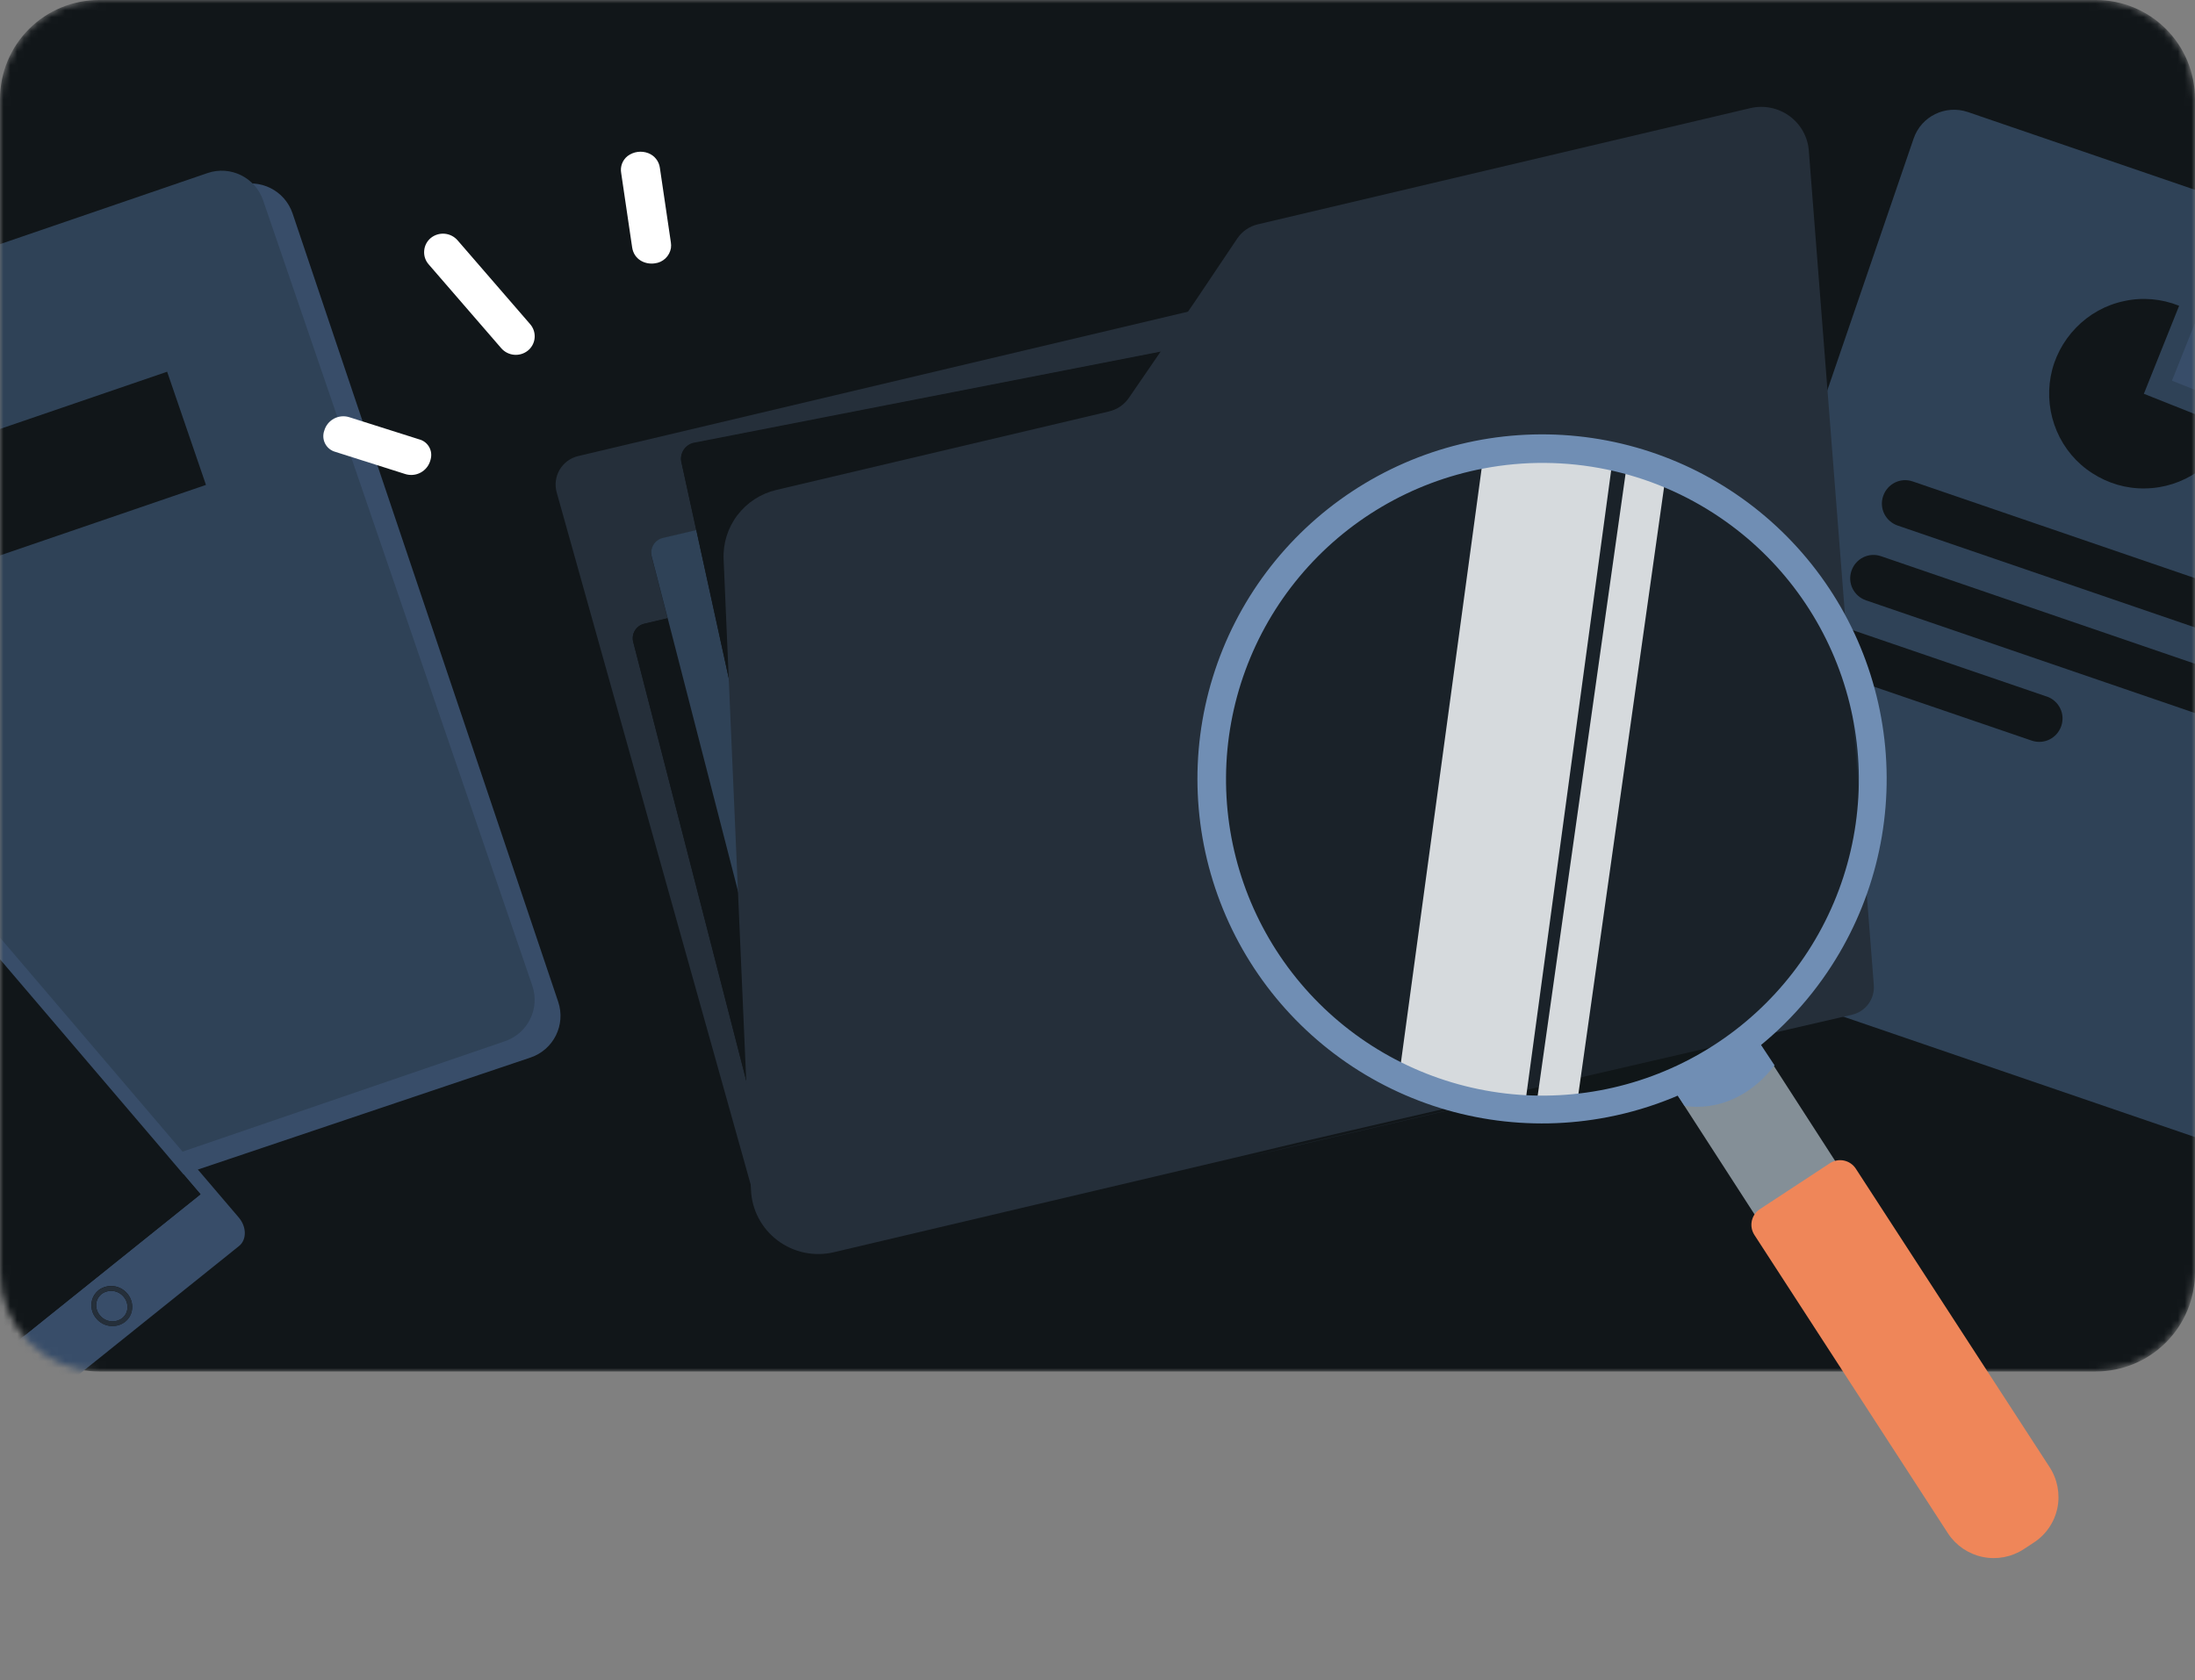 <svg width="320" height="245" viewBox="0 0 320 245" fill="none" xmlns="http://www.w3.org/2000/svg">
<rect x="0" y="0" width="320" height="245" fill="#808080" stroke="none"/>
<mask id="mask0_4525_145110" style="mask-type:alpha" maskUnits="userSpaceOnUse" x="0" y="0" width="320" height="200">
<path d="M305.547 6.15619e-06H14.453C12.556 -0.002 10.677 0.37 8.923 1.095C7.17 1.82 5.576 2.884 4.234 4.225C2.892 5.566 1.827 7.158 1.1 8.911C0.374 10.664 -8.08861e-07 12.543 0 14.44V185.547C0 189.38 1.523 193.056 4.233 195.767C6.944 198.477 10.62 200 14.453 200H305.547C309.38 200 313.056 198.477 315.767 195.767C318.477 193.056 320 189.38 320 185.547V14.44C320 12.543 319.626 10.664 318.9 8.911C318.173 7.158 317.108 5.566 315.766 4.225C314.424 2.884 312.83 1.82 311.077 1.095C309.323 0.37 307.444 -0.002 305.547 6.15619e-06V6.15619e-06Z" fill="#EBF8FF"/>
</mask>
<g mask="url(#mask0_4525_145110)">
<path d="M305.547 6.15619e-06H14.453C12.556 -0.002 10.677 0.37 8.923 1.095C7.17 1.82 5.576 2.884 4.234 4.225C2.892 5.566 1.827 7.158 1.1 8.911C0.374 10.664 -8.08861e-07 12.543 0 14.44V185.547C0 189.38 1.523 193.056 4.233 195.767C6.944 198.477 10.62 200 14.453 200H305.547C309.38 200 313.056 198.477 315.767 195.767C318.477 193.056 320 189.38 320 185.547V14.44C320 12.543 319.626 10.664 318.9 8.911C318.173 7.158 317.108 5.566 315.766 4.225C314.424 2.884 312.83 1.82 311.077 1.095C309.323 0.37 307.444 -0.002 305.547 6.15619e-06V6.15619e-06Z" fill="#111619"/>
<path d="M-1.677 180.836L77.346 154.219C80.716 153.075 82.497 149.449 81.384 146.11L42.652 31.122C41.507 27.751 37.882 25.97 34.543 27.083L-44.48 53.731C-47.851 54.876 -49.632 58.501 -48.519 61.84L-9.786 176.829C-8.641 180.2 -5.016 181.981 -1.677 180.868V180.836Z" fill="#384D69"/>
<path d="M-5.08 178.801L73.625 151.835C76.964 150.69 78.745 147.065 77.6 143.726L38.359 29.214C37.214 25.875 33.589 24.094 30.25 25.239L-48.455 52.205C-51.794 53.35 -53.575 56.975 -52.43 60.314L-13.221 174.826C-12.076 178.165 -8.451 179.946 -5.112 178.801H-5.08Z" fill="#2F4257"/>
<path d="M24.367 54.208L-21.966 70.076L-16.306 86.581L30.027 70.713L24.367 54.208Z" fill="#111619"/>
<path d="M363.766 42.673L286.89 16.339C283.625 15.23 280.083 16.955 278.974 20.22L240.659 132.054C239.55 135.319 241.275 138.861 244.54 139.97L321.416 166.304C324.681 167.413 328.223 165.688 329.332 162.423L367.647 50.588C368.756 47.324 367.031 43.782 363.766 42.673Z" fill="#2F4257"/>
<path d="M317.659 44.582C315.133 43.566 312.33 43.319 309.681 43.904C307.002 44.459 304.569 45.814 302.659 47.785C300.749 49.756 299.456 52.22 298.963 54.9C298.47 57.58 298.778 60.352 299.856 62.877C300.934 65.403 302.721 67.528 305.031 69.006C307.31 70.485 309.989 71.286 312.731 71.224C315.472 71.193 318.121 70.331 320.369 68.791C322.617 67.251 324.373 65.064 325.389 62.538L312.546 57.426L317.689 44.582H317.659Z" fill="#111619"/>
<path d="M321.755 42.703L316.642 55.516L329.455 60.629C330.133 58.935 330.472 57.149 330.441 55.331C330.441 53.514 330.04 51.728 329.332 50.065C328.624 48.401 327.576 46.892 326.283 45.629C324.989 44.367 323.449 43.381 321.755 42.703Z" fill="#384D69"/>
<path d="M332.412 88.565L278.851 70.208C277.064 69.592 275.155 70.547 274.539 72.333C273.923 74.12 274.877 76.029 276.664 76.645L330.225 95.002C332.011 95.618 333.921 94.663 334.537 92.877C335.153 91.091 334.198 89.181 332.412 88.565Z" fill="#111619"/>
<path d="M327.792 99.468L274.231 81.112C272.444 80.496 270.535 81.45 269.919 83.237C269.303 85.023 270.257 86.933 272.044 87.549L325.605 105.905C327.391 106.521 329.332 105.567 329.917 103.78C330.533 101.994 329.578 100.084 327.792 99.468Z" fill="#111619"/>
<path d="M298.347 101.563L269.826 91.799C268.04 91.183 266.1 92.138 265.514 93.924C264.898 95.711 265.853 97.62 267.64 98.236L296.191 108C297.978 108.616 299.887 107.661 300.503 105.875C301.119 104.088 300.164 102.179 298.378 101.563H298.347Z" fill="#111619"/>
<path d="M189.791 166.858L180.747 168.997L227.751 158.062L212.588 161.562L189.791 166.858Z" fill="#252F3A"/>
<path d="M111.08 173.724L110.705 165.048L92.317 93.632C92.243 93.352 92.226 93.06 92.267 92.773C92.309 92.487 92.407 92.211 92.556 91.963C92.706 91.715 92.904 91.499 93.138 91.328C93.373 91.158 93.639 91.036 93.922 90.969L97.326 90.161L95.002 81.186C94.93 80.904 94.915 80.611 94.958 80.323C95.001 80.035 95.101 79.759 95.251 79.51C95.402 79.261 95.601 79.044 95.836 78.872C96.071 78.7 96.338 78.576 96.621 78.508L101.511 77.356L99.306 67.273C99.264 66.964 99.284 66.649 99.365 66.347C99.446 66.045 99.585 65.762 99.777 65.515C99.968 65.267 100.206 65.06 100.478 64.905C100.75 64.749 101.05 64.65 101.361 64.611L171.088 50.968L175.167 44.984L84.278 66.511C83.719 66.644 83.193 66.889 82.731 67.23C82.269 67.572 81.88 68.002 81.589 68.497C81.298 68.991 81.11 69.539 81.036 70.108C80.962 70.677 81.003 71.254 81.158 71.806L109.895 174.367C110.635 177 112.302 179.278 114.589 180.785C113.536 179.923 112.679 178.848 112.074 177.631C111.469 176.413 111.13 175.082 111.08 173.724V173.724Z" fill="#252F3A"/>
<path d="M93.922 90.954C93.639 91.021 93.373 91.143 93.138 91.314C92.904 91.484 92.706 91.7 92.556 91.948C92.407 92.196 92.309 92.472 92.267 92.758C92.226 93.045 92.243 93.337 92.317 93.617L110.72 165.033L109.52 137.433L97.341 90.147L93.922 90.954Z" fill="#111619"/>
<path d="M101.511 77.296L96.621 78.448C96.338 78.516 96.071 78.64 95.836 78.812C95.601 78.984 95.402 79.201 95.251 79.45C95.101 79.699 95.001 79.975 94.958 80.263C94.915 80.551 94.93 80.844 95.002 81.126L97.326 90.101L109.505 137.388L108.23 107.963L101.511 77.296Z" fill="#2F4257"/>
<path d="M99.306 67.214L101.511 77.296L108.23 108.007L107.135 82.412C107.031 80.12 107.732 77.862 109.117 76.03C110.503 74.198 112.486 72.905 114.724 72.374L162.629 61.02C163.817 60.75 164.857 60.038 165.538 59.031L171.088 50.908L101.361 64.521C101.047 64.559 100.744 64.66 100.47 64.817C100.196 64.974 99.956 65.184 99.765 65.435C99.573 65.686 99.434 65.973 99.355 66.278C99.276 66.584 99.26 66.902 99.306 67.214Z" fill="#111619"/>
<path d="M255.145 15.775L183.347 32.72C182.148 33.009 181.099 33.728 180.402 34.74L174.332 43.785L170.204 49.816L164.589 58.002C163.899 59.017 162.847 59.734 161.645 60.007L113.172 71.449C110.907 71.984 108.901 73.287 107.499 75.133C106.097 76.98 105.388 79.255 105.493 81.565L106.601 107.359L107.891 137.013L109.105 164.828L109.485 173.571C109.551 175.002 109.934 176.4 110.606 177.667C111.278 178.934 112.223 180.039 113.373 180.902C114.524 181.766 115.851 182.367 117.261 182.663C118.672 182.96 120.131 182.944 121.534 182.617L179.962 168.838L189.068 166.667L212.136 161.33L227.464 157.802L269.957 147.988C270.932 147.77 271.795 147.208 272.386 146.408C272.977 145.607 273.257 144.621 273.174 143.631L263.704 22.016C263.635 21.015 263.347 20.04 262.859 19.16C262.372 18.28 261.697 17.517 260.883 16.922C260.068 16.328 259.132 15.918 258.141 15.72C257.15 15.521 256.128 15.54 255.145 15.775V15.775Z" fill="#252F3A"/>
<path d="M91.488 22.759C91.127 23.046 90.85 23.425 90.685 23.856C90.521 24.287 90.477 24.754 90.556 25.209L92.157 36.067C92.421 37.863 94.047 38.611 95.455 38.404C96.034 38.34 96.577 38.09 97.001 37.691C97.426 37.292 97.71 36.766 97.811 36.192C97.851 35.914 97.849 35.63 97.804 35.352L96.203 24.494C96.143 24.016 95.954 23.563 95.657 23.184C95.361 22.804 94.967 22.512 94.518 22.338C94.019 22.144 93.479 22.081 92.948 22.155C92.418 22.229 91.915 22.436 91.488 22.759V22.759Z" fill="white"/>
<path d="M47.28 62.781C47.166 63.09 47.118 63.421 47.138 63.75C47.159 64.08 47.248 64.401 47.4 64.694C47.552 64.987 47.763 65.246 48.02 65.453C48.278 65.659 48.575 65.81 48.894 65.896L59.084 69.13C59.451 69.245 59.837 69.286 60.22 69.25C60.603 69.215 60.974 69.103 61.314 68.922C61.653 68.741 61.952 68.494 62.195 68.196C62.438 67.898 62.618 67.554 62.727 67.185C62.776 67.034 62.812 66.88 62.836 66.723C62.932 66.145 62.808 65.552 62.488 65.061C62.168 64.57 61.676 64.216 61.109 64.07L50.922 60.84C50.556 60.724 50.17 60.683 49.787 60.718C49.405 60.753 49.033 60.864 48.694 61.045C48.355 61.226 48.055 61.472 47.812 61.77C47.569 62.069 47.388 62.412 47.28 62.781V62.781Z" fill="white"/>
<path d="M61.84 36.559C61.808 36.919 61.849 37.281 61.962 37.623C62.074 37.966 62.255 38.282 62.494 38.553L73.081 50.787C73.559 51.333 74.23 51.673 74.953 51.737C75.676 51.8 76.395 51.581 76.96 51.126C77.483 50.702 77.827 50.097 77.924 49.431C77.98 49.047 77.952 48.656 77.843 48.283C77.733 47.911 77.545 47.567 77.29 47.274L66.703 35.039C66.223 34.49 65.548 34.148 64.821 34.086C64.094 34.023 63.371 34.245 62.804 34.704C62.527 34.933 62.299 35.215 62.133 35.533C61.967 35.852 61.868 36.201 61.84 36.559V36.559Z" fill="white"/>
<path d="M17.817 192.223C18.032 192.051 18.211 191.837 18.343 191.595C18.474 191.352 18.554 191.085 18.58 190.81C18.606 190.503 18.57 190.194 18.474 189.902C18.378 189.609 18.224 189.339 18.021 189.107C17.637 188.639 17.086 188.337 16.485 188.265C15.883 188.193 15.277 188.355 14.792 188.718C14.632 188.848 14.491 189 14.375 189.171C14.178 189.458 14.059 189.792 14.029 190.139C14.002 190.445 14.037 190.755 14.133 191.047C14.229 191.34 14.383 191.61 14.587 191.842C14.973 192.309 15.524 192.609 16.125 192.68C16.727 192.751 17.333 192.587 17.817 192.223V192.223Z" fill="#384D69"/>
<path d="M34.785 177.518L-15.689 118.338C-16.869 116.925 -18.77 116.593 -19.929 117.526L-22.155 119.313L-50.94 142.413C-52.106 143.346 -52.226 145.063 -51.046 146.448L-0.565 205.628C-0.022 206.28 0.725 206.73 1.555 206.907L1.152 206.716C1.6 206.938 2.101 207.032 2.599 206.99C3.097 206.948 3.575 206.77 3.979 206.476L7.025 204.031L34.827 181.723C35.986 180.818 35.986 178.903 34.785 177.518ZM-47.067 147.607L-15.216 122.048L29.23 174.155L-2.622 199.714L-47.067 147.607ZM-29.3 130.4L-35.979 135.757C-36.198 135.933 -36.58 135.855 -36.926 135.594C-36.809 135.597 -36.694 135.559 -36.601 135.488L-29.456 129.757C-29.364 129.683 -29.303 129.577 -29.286 129.46C-29.081 129.849 -29.081 130.231 -29.3 130.414V130.4ZM14.354 188.153C14.981 187.678 15.767 187.463 16.549 187.553C17.331 187.642 18.048 188.029 18.552 188.634C18.812 188.937 19.01 189.29 19.131 189.671C19.252 190.052 19.296 190.454 19.258 190.852C19.216 191.315 19.058 191.76 18.799 192.146C18.643 192.376 18.452 192.581 18.233 192.753C17.608 193.229 16.823 193.445 16.041 193.356C15.26 193.266 14.544 192.878 14.043 192.273C13.78 191.971 13.582 191.618 13.46 191.236C13.339 190.855 13.296 190.452 13.336 190.054C13.37 189.687 13.478 189.331 13.653 189.007C13.828 188.683 14.066 188.397 14.354 188.167V188.153Z" fill="#384D69"/>
<path d="M18.248 192.768C18.466 192.595 18.657 192.39 18.813 192.16C19.072 191.774 19.23 191.33 19.272 190.867C19.31 190.468 19.267 190.067 19.145 189.685C19.024 189.304 18.827 188.951 18.566 188.648C18.062 188.044 17.345 187.656 16.563 187.567C15.781 187.478 14.995 187.693 14.368 188.167C14.078 188.399 13.839 188.687 13.664 189.014C13.489 189.34 13.382 189.699 13.35 190.068C13.31 190.467 13.353 190.869 13.474 191.251C13.596 191.632 13.794 191.985 14.057 192.287C14.558 192.892 15.274 193.281 16.055 193.37C16.837 193.46 17.622 193.244 18.248 192.768V192.768ZM14.375 189.164C14.491 188.994 14.632 188.841 14.792 188.712C15.277 188.348 15.883 188.186 16.485 188.258C17.086 188.33 17.637 188.632 18.021 189.1C18.224 189.332 18.378 189.602 18.474 189.895C18.57 190.187 18.606 190.496 18.58 190.803C18.554 191.078 18.474 191.345 18.342 191.588C18.211 191.831 18.032 192.044 17.817 192.216C17.332 192.58 16.725 192.742 16.124 192.67C15.522 192.597 14.972 192.296 14.587 191.828C14.383 191.596 14.229 191.326 14.133 191.034C14.037 190.741 14.001 190.432 14.028 190.125C14.06 189.78 14.179 189.449 14.375 189.164V189.164Z" fill="#252F3A"/>
<path d="M-15.216 122.062L-47.067 147.621L-2.622 199.728L29.23 174.162L-15.216 122.062Z" fill="#111619"/>
</g>
<g clip-path="url(#clip0_4525_145110)">
<path opacity="0.5" d="M233.761 161.309C259.695 156.332 276.613 130.896 271.538 104.451C266.463 78.007 241.328 60.628 215.394 65.604C189.46 70.581 172.542 96.018 177.619 122.475C182.697 148.932 207.827 166.285 233.761 161.309Z" fill="#111619"/>
<path d="M235.016 67.622L216.397 65.412L203.752 158.497L222.384 160.704L235.016 67.622Z" fill="#D6DADD"/>
<path d="M229.748 162.079L242.924 68.726L237.133 68.034L223.944 161.39L229.748 162.079Z" fill="#D6DADD"/>
<path d="M256.144 151.632L244.287 159.289L256.4 178.044L268.244 170.39L256.144 151.632Z" fill="#848F97"/>
<path d="M256.558 176.336C255.957 176.731 255.536 177.347 255.388 178.051C255.24 178.755 255.376 179.489 255.768 180.093L284.011 223.643C285.176 225.402 286.991 226.628 289.058 227.052C291.125 227.477 293.276 227.066 295.041 225.908L296.445 224.987C297.335 224.418 298.102 223.676 298.702 222.806C299.302 221.936 299.722 220.955 299.938 219.92C300.359 217.85 299.945 215.696 298.788 213.928L270.555 170.432C270.36 170.13 270.107 169.869 269.81 169.665C269.514 169.461 269.18 169.318 268.828 169.243C268.476 169.169 268.112 169.165 267.759 169.232C267.405 169.299 267.069 169.435 266.768 169.633L256.558 176.336Z" fill="#EF8659"/>
<path d="M243.626 158.306L245.577 161.246C245.577 161.246 252.837 162.945 258.703 155.357L255.58 150.645L250.231 154.639L243.626 158.306Z" fill="#708EB4"/>
<path d="M234.4 162.906C222.985 165.125 211.154 163.316 200.924 157.787C190.694 152.258 182.698 143.352 178.301 132.587C173.903 121.821 173.375 109.864 176.808 98.753C180.24 87.642 187.42 78.066 197.124 71.658C206.827 65.25 218.453 62.407 230.018 63.613C241.584 64.819 252.373 69.999 260.547 78.272C268.72 86.544 273.771 97.395 274.838 108.975C275.905 120.555 272.923 132.146 266.4 141.773C258.954 152.779 247.445 160.38 234.4 162.906V162.906ZM216.249 68.325C205.762 70.319 196.292 75.887 189.451 84.083C182.611 92.278 178.825 102.592 178.738 113.267C178.651 123.942 182.268 134.316 188.974 142.623C195.68 150.929 205.058 156.652 215.511 158.816C225.964 160.981 236.844 159.453 246.296 154.493C255.749 149.534 263.188 141.449 267.347 131.617C271.506 121.785 272.126 110.816 269.102 100.578C266.078 90.34 259.597 81.467 250.764 75.473C245.764 72.07 240.141 69.686 234.219 68.46C228.296 67.233 222.19 67.188 216.249 68.325V68.325Z" fill="#708EB4"/>
</g>
<defs>
<clipPath id="clip0_4525_145110">
<rect width="104.585" height="174.392" fill="white" transform="translate(166 73.711) rotate(-10.863)"/>
</clipPath>
</defs>
</svg>
